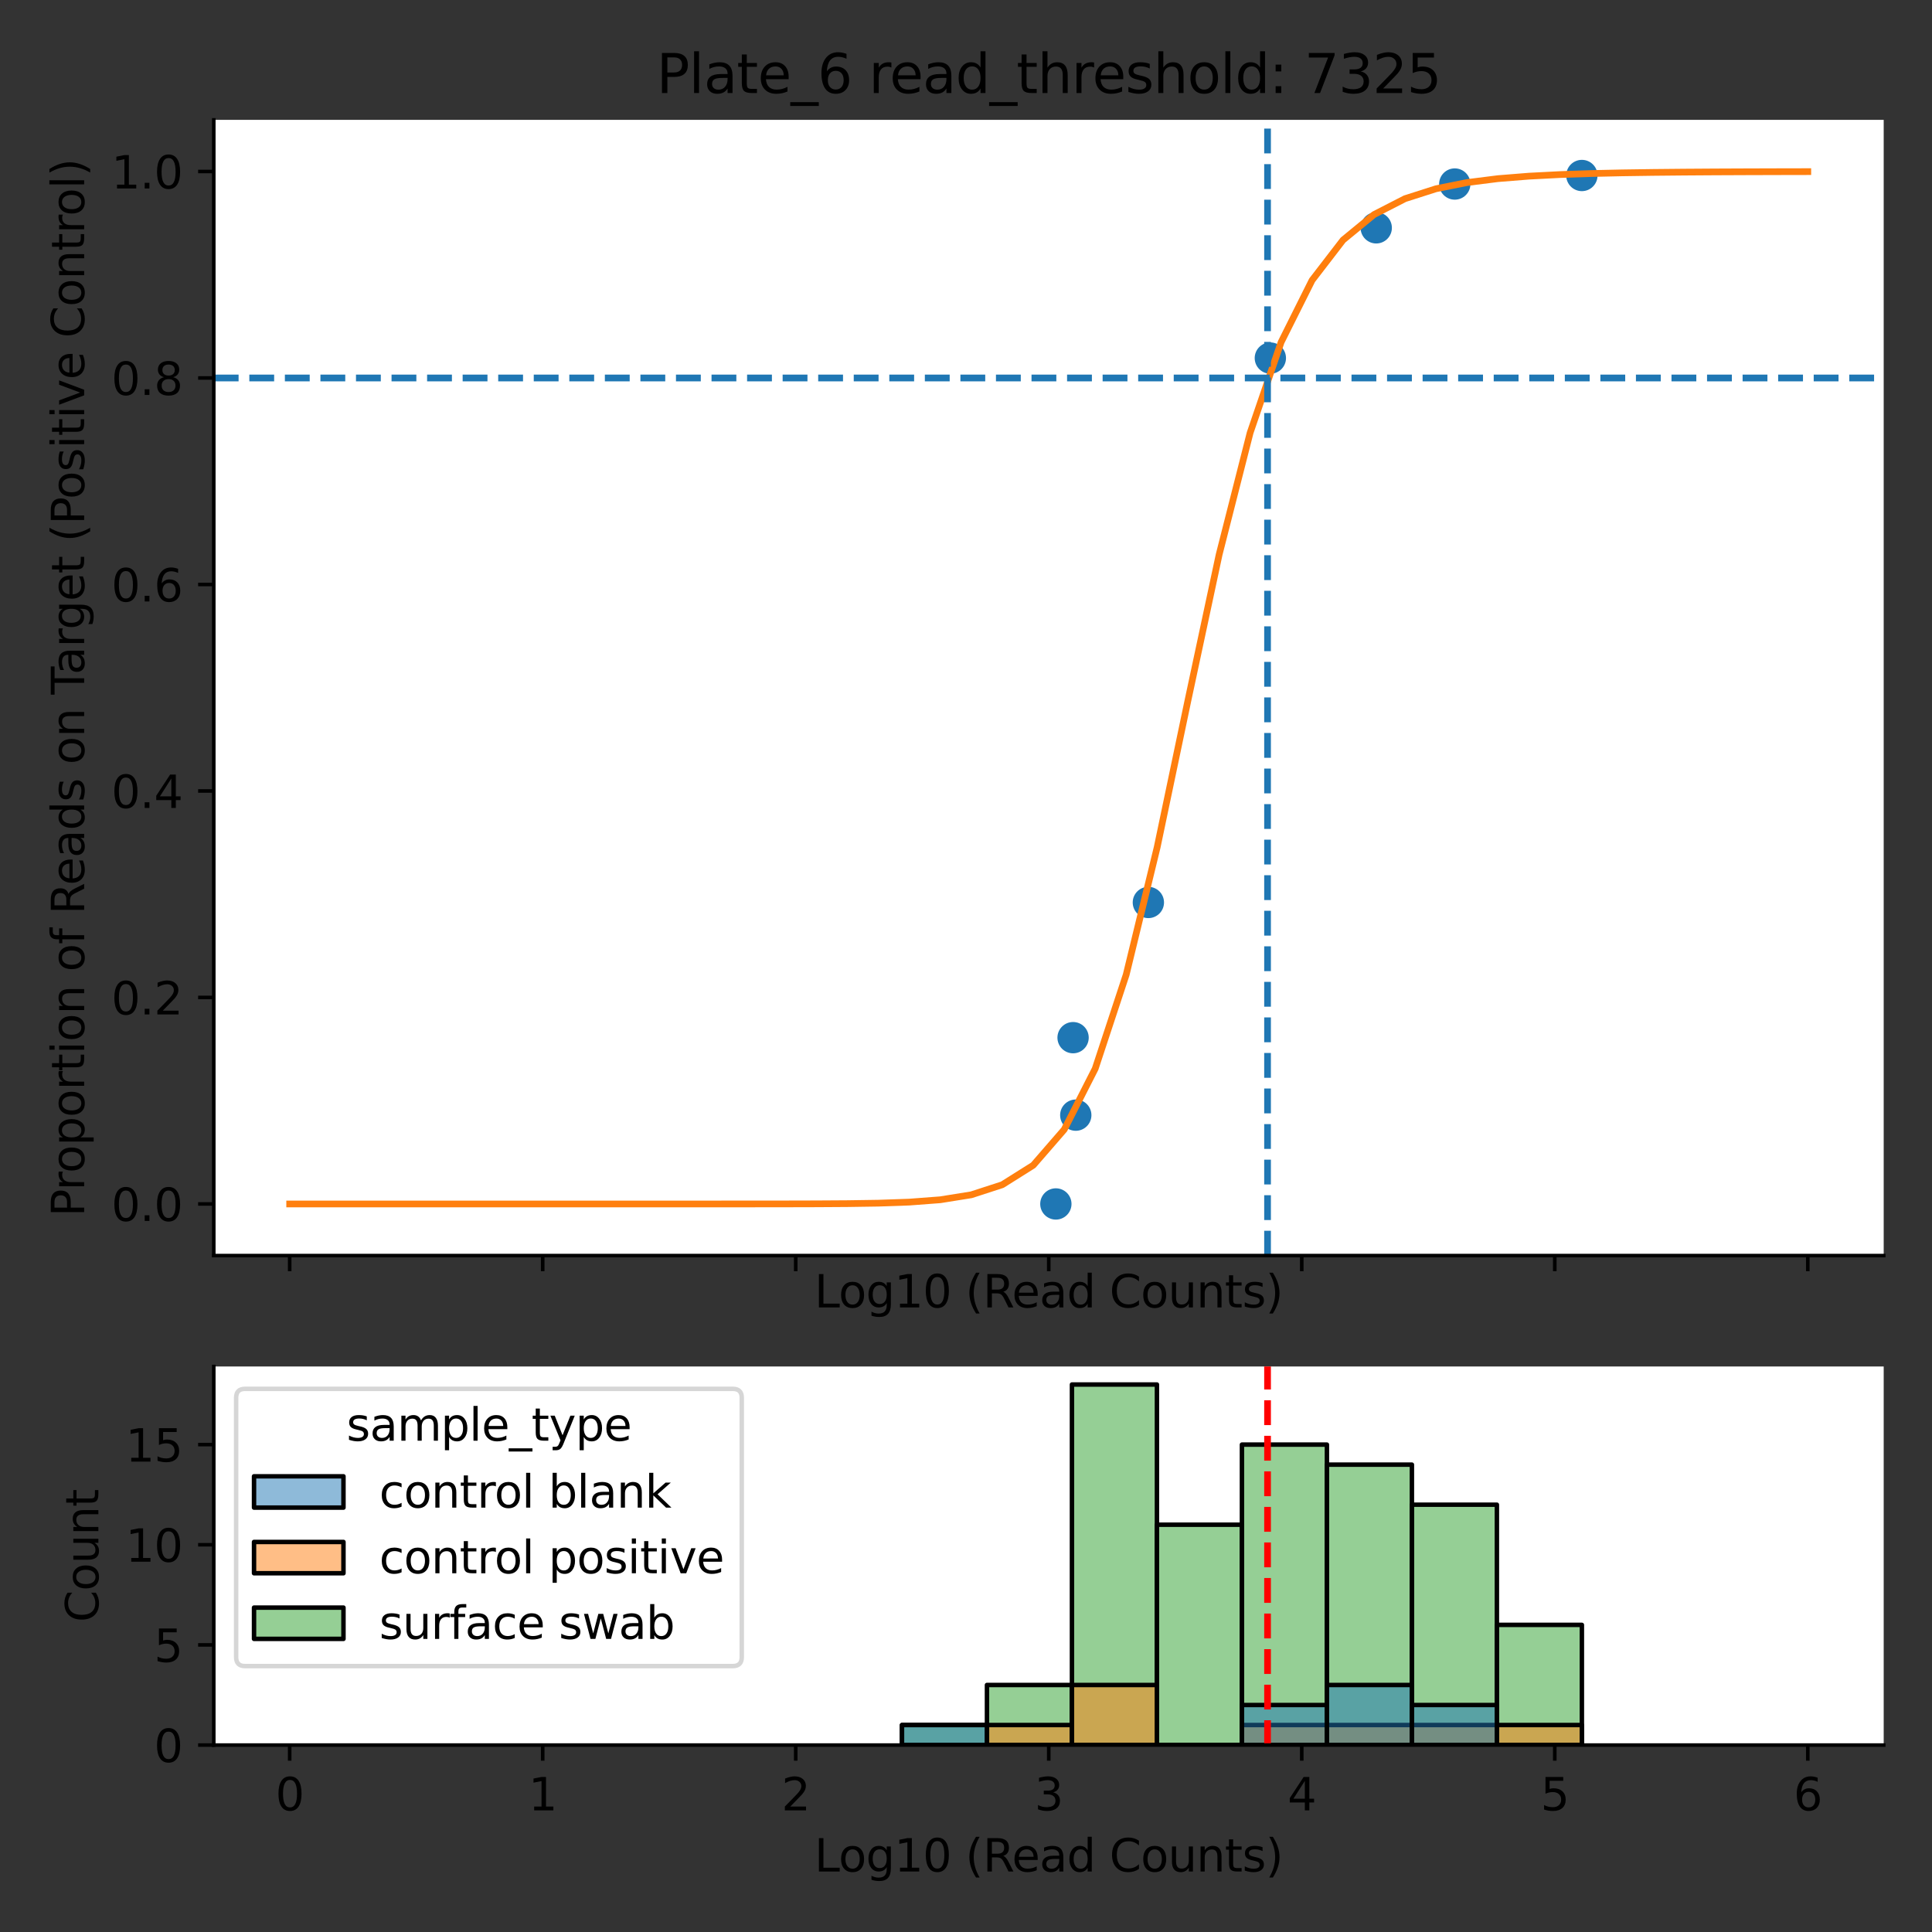 <?xml version="1.0" encoding="utf-8" standalone="no"?>
<!DOCTYPE svg PUBLIC "-//W3C//DTD SVG 1.1//EN"
  "http://www.w3.org/Graphics/SVG/1.1/DTD/svg11.dtd">
<svg height="432pt" version="1.1" viewBox="0 0 432 432" width="432pt" xmlns="http://www.w3.org/2000/svg" xmlns:xlink="http://www.w3.org/1999/xlink">
 <rect x="0" y="0" width="432" height="432" fill="#333333" stroke="none"/>
 <defs>
  <style type="text/css">*{stroke-linecap:butt;stroke-linejoin:round;}</style>
 </defs>
 <g id="figure_1">
  <g id="patch_1">
   <path d="M 0 432 
L 432 432 
L 432 0 
L 0 0 
z
" style="fill:none;"/>
  </g>
  <g id="axes_1">
   <g id="patch_2">
    <path d="M 47.8 280.75 
L 421.2 280.75 
L 421.2 26.8 
L 47.8 26.8 
z
" style="fill:#ffffff;"/>
   </g>
   <g id="matplotlib.axis_1">
    <g id="xtick_1">
     <g id="line2d_1">
      <defs>
       <path d="M 0 0 
L 0 3.5 
" id="m4ee0bb50ba" style="stroke:#000000;stroke-width:0.8;"/>
      </defs>
      <g>
       <use style="stroke:#000000;stroke-width:0.8;" x="64.773" xlink:href="#m4ee0bb50ba" y="280.75"/>
      </g>
     </g>
    </g>
    <g id="xtick_2">
     <g id="line2d_2">
      <g>
       <use style="stroke:#000000;stroke-width:0.8;" x="121.348" xlink:href="#m4ee0bb50ba" y="280.75"/>
      </g>
     </g>
    </g>
    <g id="xtick_3">
     <g id="line2d_3">
      <g>
       <use style="stroke:#000000;stroke-width:0.8;" x="177.924" xlink:href="#m4ee0bb50ba" y="280.75"/>
      </g>
     </g>
    </g>
    <g id="xtick_4">
     <g id="line2d_4">
      <g>
       <use style="stroke:#000000;stroke-width:0.8;" x="234.5" xlink:href="#m4ee0bb50ba" y="280.75"/>
      </g>
     </g>
    </g>
    <g id="xtick_5">
     <g id="line2d_5">
      <g>
       <use style="stroke:#000000;stroke-width:0.8;" x="291.076" xlink:href="#m4ee0bb50ba" y="280.75"/>
      </g>
     </g>
    </g>
    <g id="xtick_6">
     <g id="line2d_6">
      <g>
       <use style="stroke:#000000;stroke-width:0.8;" x="347.652" xlink:href="#m4ee0bb50ba" y="280.75"/>
      </g>
     </g>
    </g>
    <g id="xtick_7">
     <g id="line2d_7">
      <g>
       <use style="stroke:#000000;stroke-width:0.8;" x="404.227" xlink:href="#m4ee0bb50ba" y="280.75"/>
      </g>
     </g>
    </g>
    <g id="text_1">
     <!-- Log10 (Read Counts) -->
     <g transform="translate(182.109 292.348)scale(0.1 -0.1)">
      <defs>
       <path d="M 628 4666 
L 1259 4666 
L 1259 531 
L 3531 531 
L 3531 0 
L 628 0 
L 628 4666 
z
" id="DejaVuSans-4c" transform="scale(0.016)"/>
       <path d="M 1959 3097 
Q 1497 3097 1228 2736 
Q 959 2375 959 1747 
Q 959 1119 1226 758 
Q 1494 397 1959 397 
Q 2419 397 2687 759 
Q 2956 1122 2956 1747 
Q 2956 2369 2687 2733 
Q 2419 3097 1959 3097 
z
M 1959 3584 
Q 2709 3584 3137 3096 
Q 3566 2609 3566 1747 
Q 3566 888 3137 398 
Q 2709 -91 1959 -91 
Q 1206 -91 779 398 
Q 353 888 353 1747 
Q 353 2609 779 3096 
Q 1206 3584 1959 3584 
z
" id="DejaVuSans-6f" transform="scale(0.016)"/>
       <path d="M 2906 1791 
Q 2906 2416 2648 2759 
Q 2391 3103 1925 3103 
Q 1463 3103 1205 2759 
Q 947 2416 947 1791 
Q 947 1169 1205 825 
Q 1463 481 1925 481 
Q 2391 481 2648 825 
Q 2906 1169 2906 1791 
z
M 3481 434 
Q 3481 -459 3084 -895 
Q 2688 -1331 1869 -1331 
Q 1566 -1331 1297 -1286 
Q 1028 -1241 775 -1147 
L 775 -588 
Q 1028 -725 1275 -790 
Q 1522 -856 1778 -856 
Q 2344 -856 2625 -561 
Q 2906 -266 2906 331 
L 2906 616 
Q 2728 306 2450 153 
Q 2172 0 1784 0 
Q 1141 0 747 490 
Q 353 981 353 1791 
Q 353 2603 747 3093 
Q 1141 3584 1784 3584 
Q 2172 3584 2450 3431 
Q 2728 3278 2906 2969 
L 2906 3500 
L 3481 3500 
L 3481 434 
z
" id="DejaVuSans-67" transform="scale(0.016)"/>
       <path d="M 794 531 
L 1825 531 
L 1825 4091 
L 703 3866 
L 703 4441 
L 1819 4666 
L 2450 4666 
L 2450 531 
L 3481 531 
L 3481 0 
L 794 0 
L 794 531 
z
" id="DejaVuSans-31" transform="scale(0.016)"/>
       <path d="M 2034 4250 
Q 1547 4250 1301 3770 
Q 1056 3291 1056 2328 
Q 1056 1369 1301 889 
Q 1547 409 2034 409 
Q 2525 409 2770 889 
Q 3016 1369 3016 2328 
Q 3016 3291 2770 3770 
Q 2525 4250 2034 4250 
z
M 2034 4750 
Q 2819 4750 3233 4129 
Q 3647 3509 3647 2328 
Q 3647 1150 3233 529 
Q 2819 -91 2034 -91 
Q 1250 -91 836 529 
Q 422 1150 422 2328 
Q 422 3509 836 4129 
Q 1250 4750 2034 4750 
z
" id="DejaVuSans-30" transform="scale(0.016)"/>
       <path id="DejaVuSans-20" transform="scale(0.016)"/>
       <path d="M 1984 4856 
Q 1566 4138 1362 3434 
Q 1159 2731 1159 2009 
Q 1159 1288 1364 580 
Q 1569 -128 1984 -844 
L 1484 -844 
Q 1016 -109 783 600 
Q 550 1309 550 2009 
Q 550 2706 781 3412 
Q 1013 4119 1484 4856 
L 1984 4856 
z
" id="DejaVuSans-28" transform="scale(0.016)"/>
       <path d="M 2841 2188 
Q 3044 2119 3236 1894 
Q 3428 1669 3622 1275 
L 4263 0 
L 3584 0 
L 2988 1197 
Q 2756 1666 2539 1819 
Q 2322 1972 1947 1972 
L 1259 1972 
L 1259 0 
L 628 0 
L 628 4666 
L 2053 4666 
Q 2853 4666 3247 4331 
Q 3641 3997 3641 3322 
Q 3641 2881 3436 2590 
Q 3231 2300 2841 2188 
z
M 1259 4147 
L 1259 2491 
L 2053 2491 
Q 2509 2491 2742 2702 
Q 2975 2913 2975 3322 
Q 2975 3731 2742 3939 
Q 2509 4147 2053 4147 
L 1259 4147 
z
" id="DejaVuSans-52" transform="scale(0.016)"/>
       <path d="M 3597 1894 
L 3597 1613 
L 953 1613 
Q 991 1019 1311 708 
Q 1631 397 2203 397 
Q 2534 397 2845 478 
Q 3156 559 3463 722 
L 3463 178 
Q 3153 47 2828 -22 
Q 2503 -91 2169 -91 
Q 1331 -91 842 396 
Q 353 884 353 1716 
Q 353 2575 817 3079 
Q 1281 3584 2069 3584 
Q 2775 3584 3186 3129 
Q 3597 2675 3597 1894 
z
M 3022 2063 
Q 3016 2534 2758 2815 
Q 2500 3097 2075 3097 
Q 1594 3097 1305 2825 
Q 1016 2553 972 2059 
L 3022 2063 
z
" id="DejaVuSans-65" transform="scale(0.016)"/>
       <path d="M 2194 1759 
Q 1497 1759 1228 1600 
Q 959 1441 959 1056 
Q 959 750 1161 570 
Q 1363 391 1709 391 
Q 2188 391 2477 730 
Q 2766 1069 2766 1631 
L 2766 1759 
L 2194 1759 
z
M 3341 1997 
L 3341 0 
L 2766 0 
L 2766 531 
Q 2569 213 2275 61 
Q 1981 -91 1556 -91 
Q 1019 -91 701 211 
Q 384 513 384 1019 
Q 384 1609 779 1909 
Q 1175 2209 1959 2209 
L 2766 2209 
L 2766 2266 
Q 2766 2663 2505 2880 
Q 2244 3097 1772 3097 
Q 1472 3097 1187 3025 
Q 903 2953 641 2809 
L 641 3341 
Q 956 3463 1253 3523 
Q 1550 3584 1831 3584 
Q 2591 3584 2966 3190 
Q 3341 2797 3341 1997 
z
" id="DejaVuSans-61" transform="scale(0.016)"/>
       <path d="M 2906 2969 
L 2906 4863 
L 3481 4863 
L 3481 0 
L 2906 0 
L 2906 525 
Q 2725 213 2448 61 
Q 2172 -91 1784 -91 
Q 1150 -91 751 415 
Q 353 922 353 1747 
Q 353 2572 751 3078 
Q 1150 3584 1784 3584 
Q 2172 3584 2448 3432 
Q 2725 3281 2906 2969 
z
M 947 1747 
Q 947 1113 1208 752 
Q 1469 391 1925 391 
Q 2381 391 2643 752 
Q 2906 1113 2906 1747 
Q 2906 2381 2643 2742 
Q 2381 3103 1925 3103 
Q 1469 3103 1208 2742 
Q 947 2381 947 1747 
z
" id="DejaVuSans-64" transform="scale(0.016)"/>
       <path d="M 4122 4306 
L 4122 3641 
Q 3803 3938 3442 4084 
Q 3081 4231 2675 4231 
Q 1875 4231 1450 3742 
Q 1025 3253 1025 2328 
Q 1025 1406 1450 917 
Q 1875 428 2675 428 
Q 3081 428 3442 575 
Q 3803 722 4122 1019 
L 4122 359 
Q 3791 134 3420 21 
Q 3050 -91 2638 -91 
Q 1578 -91 968 557 
Q 359 1206 359 2328 
Q 359 3453 968 4101 
Q 1578 4750 2638 4750 
Q 3056 4750 3426 4639 
Q 3797 4528 4122 4306 
z
" id="DejaVuSans-43" transform="scale(0.016)"/>
       <path d="M 544 1381 
L 544 3500 
L 1119 3500 
L 1119 1403 
Q 1119 906 1312 657 
Q 1506 409 1894 409 
Q 2359 409 2629 706 
Q 2900 1003 2900 1516 
L 2900 3500 
L 3475 3500 
L 3475 0 
L 2900 0 
L 2900 538 
Q 2691 219 2414 64 
Q 2138 -91 1772 -91 
Q 1169 -91 856 284 
Q 544 659 544 1381 
z
M 1991 3584 
L 1991 3584 
z
" id="DejaVuSans-75" transform="scale(0.016)"/>
       <path d="M 3513 2113 
L 3513 0 
L 2938 0 
L 2938 2094 
Q 2938 2591 2744 2837 
Q 2550 3084 2163 3084 
Q 1697 3084 1428 2787 
Q 1159 2491 1159 1978 
L 1159 0 
L 581 0 
L 581 3500 
L 1159 3500 
L 1159 2956 
Q 1366 3272 1645 3428 
Q 1925 3584 2291 3584 
Q 2894 3584 3203 3211 
Q 3513 2838 3513 2113 
z
" id="DejaVuSans-6e" transform="scale(0.016)"/>
       <path d="M 1172 4494 
L 1172 3500 
L 2356 3500 
L 2356 3053 
L 1172 3053 
L 1172 1153 
Q 1172 725 1289 603 
Q 1406 481 1766 481 
L 2356 481 
L 2356 0 
L 1766 0 
Q 1100 0 847 248 
Q 594 497 594 1153 
L 594 3053 
L 172 3053 
L 172 3500 
L 594 3500 
L 594 4494 
L 1172 4494 
z
" id="DejaVuSans-74" transform="scale(0.016)"/>
       <path d="M 2834 3397 
L 2834 2853 
Q 2591 2978 2328 3040 
Q 2066 3103 1784 3103 
Q 1356 3103 1142 2972 
Q 928 2841 928 2578 
Q 928 2378 1081 2264 
Q 1234 2150 1697 2047 
L 1894 2003 
Q 2506 1872 2764 1633 
Q 3022 1394 3022 966 
Q 3022 478 2636 193 
Q 2250 -91 1575 -91 
Q 1294 -91 989 -36 
Q 684 19 347 128 
L 347 722 
Q 666 556 975 473 
Q 1284 391 1588 391 
Q 1994 391 2212 530 
Q 2431 669 2431 922 
Q 2431 1156 2273 1281 
Q 2116 1406 1581 1522 
L 1381 1569 
Q 847 1681 609 1914 
Q 372 2147 372 2553 
Q 372 3047 722 3315 
Q 1072 3584 1716 3584 
Q 2034 3584 2315 3537 
Q 2597 3491 2834 3397 
z
" id="DejaVuSans-73" transform="scale(0.016)"/>
       <path d="M 513 4856 
L 1013 4856 
Q 1481 4119 1714 3412 
Q 1947 2706 1947 2009 
Q 1947 1309 1714 600 
Q 1481 -109 1013 -844 
L 513 -844 
Q 928 -128 1133 580 
Q 1338 1288 1338 2009 
Q 1338 2731 1133 3434 
Q 928 4138 513 4856 
z
" id="DejaVuSans-29" transform="scale(0.016)"/>
      </defs>
      <use xlink:href="#DejaVuSans-4c"/>
      <use x="53.963" xlink:href="#DejaVuSans-6f"/>
      <use x="115.145" xlink:href="#DejaVuSans-67"/>
      <use x="178.621" xlink:href="#DejaVuSans-31"/>
      <use x="242.244" xlink:href="#DejaVuSans-30"/>
      <use x="305.867" xlink:href="#DejaVuSans-20"/>
      <use x="337.654" xlink:href="#DejaVuSans-28"/>
      <use x="376.668" xlink:href="#DejaVuSans-52"/>
      <use x="441.65" xlink:href="#DejaVuSans-65"/>
      <use x="503.174" xlink:href="#DejaVuSans-61"/>
      <use x="564.453" xlink:href="#DejaVuSans-64"/>
      <use x="627.93" xlink:href="#DejaVuSans-20"/>
      <use x="659.717" xlink:href="#DejaVuSans-43"/>
      <use x="729.541" xlink:href="#DejaVuSans-6f"/>
      <use x="790.723" xlink:href="#DejaVuSans-75"/>
      <use x="854.102" xlink:href="#DejaVuSans-6e"/>
      <use x="917.48" xlink:href="#DejaVuSans-74"/>
      <use x="956.689" xlink:href="#DejaVuSans-73"/>
      <use x="1008.789" xlink:href="#DejaVuSans-29"/>
     </g>
    </g>
   </g>
   <g id="matplotlib.axis_2">
    <g id="ytick_1">
     <g id="line2d_8">
      <defs>
       <path d="M 0 0 
L -3.5 0 
" id="m32e9ad42f2" style="stroke:#000000;stroke-width:0.8;"/>
      </defs>
      <g>
       <use style="stroke:#000000;stroke-width:0.8;" x="47.8" xlink:href="#m32e9ad42f2" y="269.207"/>
      </g>
     </g>
     <g id="text_2">
      <!-- 0.0 -->
      <g transform="translate(24.897 273.006)scale(0.1 -0.1)">
       <defs>
        <path d="M 684 794 
L 1344 794 
L 1344 0 
L 684 0 
L 684 794 
z
" id="DejaVuSans-2e" transform="scale(0.016)"/>
       </defs>
       <use xlink:href="#DejaVuSans-30"/>
       <use x="63.623" xlink:href="#DejaVuSans-2e"/>
       <use x="95.41" xlink:href="#DejaVuSans-30"/>
      </g>
     </g>
    </g>
    <g id="ytick_2">
     <g id="line2d_9">
      <g>
       <use style="stroke:#000000;stroke-width:0.8;" x="47.8" xlink:href="#m32e9ad42f2" y="223.034"/>
      </g>
     </g>
     <g id="text_3">
      <!-- 0.2 -->
      <g transform="translate(24.897 226.833)scale(0.1 -0.1)">
       <defs>
        <path d="M 1228 531 
L 3431 531 
L 3431 0 
L 469 0 
L 469 531 
Q 828 903 1448 1529 
Q 2069 2156 2228 2338 
Q 2531 2678 2651 2914 
Q 2772 3150 2772 3378 
Q 2772 3750 2511 3984 
Q 2250 4219 1831 4219 
Q 1534 4219 1204 4116 
Q 875 4013 500 3803 
L 500 4441 
Q 881 4594 1212 4672 
Q 1544 4750 1819 4750 
Q 2544 4750 2975 4387 
Q 3406 4025 3406 3419 
Q 3406 3131 3298 2873 
Q 3191 2616 2906 2266 
Q 2828 2175 2409 1742 
Q 1991 1309 1228 531 
z
" id="DejaVuSans-32" transform="scale(0.016)"/>
       </defs>
       <use xlink:href="#DejaVuSans-30"/>
       <use x="63.623" xlink:href="#DejaVuSans-2e"/>
       <use x="95.41" xlink:href="#DejaVuSans-32"/>
      </g>
     </g>
    </g>
    <g id="ytick_3">
     <g id="line2d_10">
      <g>
       <use style="stroke:#000000;stroke-width:0.8;" x="47.8" xlink:href="#m32e9ad42f2" y="176.861"/>
      </g>
     </g>
     <g id="text_4">
      <!-- 0.4 -->
      <g transform="translate(24.897 180.661)scale(0.1 -0.1)">
       <defs>
        <path d="M 2419 4116 
L 825 1625 
L 2419 1625 
L 2419 4116 
z
M 2253 4666 
L 3047 4666 
L 3047 1625 
L 3713 1625 
L 3713 1100 
L 3047 1100 
L 3047 0 
L 2419 0 
L 2419 1100 
L 313 1100 
L 313 1709 
L 2253 4666 
z
" id="DejaVuSans-34" transform="scale(0.016)"/>
       </defs>
       <use xlink:href="#DejaVuSans-30"/>
       <use x="63.623" xlink:href="#DejaVuSans-2e"/>
       <use x="95.41" xlink:href="#DejaVuSans-34"/>
      </g>
     </g>
    </g>
    <g id="ytick_4">
     <g id="line2d_11">
      <g>
       <use style="stroke:#000000;stroke-width:0.8;" x="47.8" xlink:href="#m32e9ad42f2" y="130.689"/>
      </g>
     </g>
     <g id="text_5">
      <!-- 0.6 -->
      <g transform="translate(24.897 134.488)scale(0.1 -0.1)">
       <defs>
        <path d="M 2113 2584 
Q 1688 2584 1439 2293 
Q 1191 2003 1191 1497 
Q 1191 994 1439 701 
Q 1688 409 2113 409 
Q 2538 409 2786 701 
Q 3034 994 3034 1497 
Q 3034 2003 2786 2293 
Q 2538 2584 2113 2584 
z
M 3366 4563 
L 3366 3988 
Q 3128 4100 2886 4159 
Q 2644 4219 2406 4219 
Q 1781 4219 1451 3797 
Q 1122 3375 1075 2522 
Q 1259 2794 1537 2939 
Q 1816 3084 2150 3084 
Q 2853 3084 3261 2657 
Q 3669 2231 3669 1497 
Q 3669 778 3244 343 
Q 2819 -91 2113 -91 
Q 1303 -91 875 529 
Q 447 1150 447 2328 
Q 447 3434 972 4092 
Q 1497 4750 2381 4750 
Q 2619 4750 2861 4703 
Q 3103 4656 3366 4563 
z
" id="DejaVuSans-36" transform="scale(0.016)"/>
       </defs>
       <use xlink:href="#DejaVuSans-30"/>
       <use x="63.623" xlink:href="#DejaVuSans-2e"/>
       <use x="95.41" xlink:href="#DejaVuSans-36"/>
      </g>
     </g>
    </g>
    <g id="ytick_5">
     <g id="line2d_12">
      <g>
       <use style="stroke:#000000;stroke-width:0.8;" x="47.8" xlink:href="#m32e9ad42f2" y="84.516"/>
      </g>
     </g>
     <g id="text_6">
      <!-- 0.8 -->
      <g transform="translate(24.897 88.315)scale(0.1 -0.1)">
       <defs>
        <path d="M 2034 2216 
Q 1584 2216 1326 1975 
Q 1069 1734 1069 1313 
Q 1069 891 1326 650 
Q 1584 409 2034 409 
Q 2484 409 2743 651 
Q 3003 894 3003 1313 
Q 3003 1734 2745 1975 
Q 2488 2216 2034 2216 
z
M 1403 2484 
Q 997 2584 770 2862 
Q 544 3141 544 3541 
Q 544 4100 942 4425 
Q 1341 4750 2034 4750 
Q 2731 4750 3128 4425 
Q 3525 4100 3525 3541 
Q 3525 3141 3298 2862 
Q 3072 2584 2669 2484 
Q 3125 2378 3379 2068 
Q 3634 1759 3634 1313 
Q 3634 634 3220 271 
Q 2806 -91 2034 -91 
Q 1263 -91 848 271 
Q 434 634 434 1313 
Q 434 1759 690 2068 
Q 947 2378 1403 2484 
z
M 1172 3481 
Q 1172 3119 1398 2916 
Q 1625 2713 2034 2713 
Q 2441 2713 2670 2916 
Q 2900 3119 2900 3481 
Q 2900 3844 2670 4047 
Q 2441 4250 2034 4250 
Q 1625 4250 1398 4047 
Q 1172 3844 1172 3481 
z
" id="DejaVuSans-38" transform="scale(0.016)"/>
       </defs>
       <use xlink:href="#DejaVuSans-30"/>
       <use x="63.623" xlink:href="#DejaVuSans-2e"/>
       <use x="95.41" xlink:href="#DejaVuSans-38"/>
      </g>
     </g>
    </g>
    <g id="ytick_6">
     <g id="line2d_13">
      <g>
       <use style="stroke:#000000;stroke-width:0.8;" x="47.8" xlink:href="#m32e9ad42f2" y="38.343"/>
      </g>
     </g>
     <g id="text_7">
      <!-- 1.0 -->
      <g transform="translate(24.897 42.142)scale(0.1 -0.1)">
       <use xlink:href="#DejaVuSans-31"/>
       <use x="63.623" xlink:href="#DejaVuSans-2e"/>
       <use x="95.41" xlink:href="#DejaVuSans-30"/>
      </g>
     </g>
    </g>
    <g id="text_8">
     <!-- Proportion of Reads on Target (Positive Control) -->
     <g transform="translate(18.817 272.038)rotate(-90)scale(0.1 -0.1)">
      <defs>
       <path d="M 1259 4147 
L 1259 2394 
L 2053 2394 
Q 2494 2394 2734 2622 
Q 2975 2850 2975 3272 
Q 2975 3691 2734 3919 
Q 2494 4147 2053 4147 
L 1259 4147 
z
M 628 4666 
L 2053 4666 
Q 2838 4666 3239 4311 
Q 3641 3956 3641 3272 
Q 3641 2581 3239 2228 
Q 2838 1875 2053 1875 
L 1259 1875 
L 1259 0 
L 628 0 
L 628 4666 
z
" id="DejaVuSans-50" transform="scale(0.016)"/>
       <path d="M 2631 2963 
Q 2534 3019 2420 3045 
Q 2306 3072 2169 3072 
Q 1681 3072 1420 2755 
Q 1159 2438 1159 1844 
L 1159 0 
L 581 0 
L 581 3500 
L 1159 3500 
L 1159 2956 
Q 1341 3275 1631 3429 
Q 1922 3584 2338 3584 
Q 2397 3584 2469 3576 
Q 2541 3569 2628 3553 
L 2631 2963 
z
" id="DejaVuSans-72" transform="scale(0.016)"/>
       <path d="M 1159 525 
L 1159 -1331 
L 581 -1331 
L 581 3500 
L 1159 3500 
L 1159 2969 
Q 1341 3281 1617 3432 
Q 1894 3584 2278 3584 
Q 2916 3584 3314 3078 
Q 3713 2572 3713 1747 
Q 3713 922 3314 415 
Q 2916 -91 2278 -91 
Q 1894 -91 1617 61 
Q 1341 213 1159 525 
z
M 3116 1747 
Q 3116 2381 2855 2742 
Q 2594 3103 2138 3103 
Q 1681 3103 1420 2742 
Q 1159 2381 1159 1747 
Q 1159 1113 1420 752 
Q 1681 391 2138 391 
Q 2594 391 2855 752 
Q 3116 1113 3116 1747 
z
" id="DejaVuSans-70" transform="scale(0.016)"/>
       <path d="M 603 3500 
L 1178 3500 
L 1178 0 
L 603 0 
L 603 3500 
z
M 603 4863 
L 1178 4863 
L 1178 4134 
L 603 4134 
L 603 4863 
z
" id="DejaVuSans-69" transform="scale(0.016)"/>
       <path d="M 2375 4863 
L 2375 4384 
L 1825 4384 
Q 1516 4384 1395 4259 
Q 1275 4134 1275 3809 
L 1275 3500 
L 2222 3500 
L 2222 3053 
L 1275 3053 
L 1275 0 
L 697 0 
L 697 3053 
L 147 3053 
L 147 3500 
L 697 3500 
L 697 3744 
Q 697 4328 969 4595 
Q 1241 4863 1831 4863 
L 2375 4863 
z
" id="DejaVuSans-66" transform="scale(0.016)"/>
       <path d="M -19 4666 
L 3928 4666 
L 3928 4134 
L 2272 4134 
L 2272 0 
L 1638 0 
L 1638 4134 
L -19 4134 
L -19 4666 
z
" id="DejaVuSans-54" transform="scale(0.016)"/>
       <path d="M 191 3500 
L 800 3500 
L 1894 563 
L 2988 3500 
L 3597 3500 
L 2284 0 
L 1503 0 
L 191 3500 
z
" id="DejaVuSans-76" transform="scale(0.016)"/>
       <path d="M 603 4863 
L 1178 4863 
L 1178 0 
L 603 0 
L 603 4863 
z
" id="DejaVuSans-6c" transform="scale(0.016)"/>
      </defs>
      <use xlink:href="#DejaVuSans-50"/>
      <use x="58.553" xlink:href="#DejaVuSans-72"/>
      <use x="97.416" xlink:href="#DejaVuSans-6f"/>
      <use x="158.598" xlink:href="#DejaVuSans-70"/>
      <use x="222.074" xlink:href="#DejaVuSans-6f"/>
      <use x="283.256" xlink:href="#DejaVuSans-72"/>
      <use x="324.369" xlink:href="#DejaVuSans-74"/>
      <use x="363.578" xlink:href="#DejaVuSans-69"/>
      <use x="391.361" xlink:href="#DejaVuSans-6f"/>
      <use x="452.543" xlink:href="#DejaVuSans-6e"/>
      <use x="515.922" xlink:href="#DejaVuSans-20"/>
      <use x="547.709" xlink:href="#DejaVuSans-6f"/>
      <use x="608.891" xlink:href="#DejaVuSans-66"/>
      <use x="644.096" xlink:href="#DejaVuSans-20"/>
      <use x="675.883" xlink:href="#DejaVuSans-52"/>
      <use x="740.865" xlink:href="#DejaVuSans-65"/>
      <use x="802.389" xlink:href="#DejaVuSans-61"/>
      <use x="863.668" xlink:href="#DejaVuSans-64"/>
      <use x="927.145" xlink:href="#DejaVuSans-73"/>
      <use x="979.244" xlink:href="#DejaVuSans-20"/>
      <use x="1011.031" xlink:href="#DejaVuSans-6f"/>
      <use x="1072.213" xlink:href="#DejaVuSans-6e"/>
      <use x="1135.592" xlink:href="#DejaVuSans-20"/>
      <use x="1167.379" xlink:href="#DejaVuSans-54"/>
      <use x="1211.963" xlink:href="#DejaVuSans-61"/>
      <use x="1273.242" xlink:href="#DejaVuSans-72"/>
      <use x="1312.605" xlink:href="#DejaVuSans-67"/>
      <use x="1376.082" xlink:href="#DejaVuSans-65"/>
      <use x="1437.605" xlink:href="#DejaVuSans-74"/>
      <use x="1476.814" xlink:href="#DejaVuSans-20"/>
      <use x="1508.602" xlink:href="#DejaVuSans-28"/>
      <use x="1547.615" xlink:href="#DejaVuSans-50"/>
      <use x="1604.293" xlink:href="#DejaVuSans-6f"/>
      <use x="1665.475" xlink:href="#DejaVuSans-73"/>
      <use x="1717.574" xlink:href="#DejaVuSans-69"/>
      <use x="1745.357" xlink:href="#DejaVuSans-74"/>
      <use x="1784.566" xlink:href="#DejaVuSans-69"/>
      <use x="1812.35" xlink:href="#DejaVuSans-76"/>
      <use x="1871.529" xlink:href="#DejaVuSans-65"/>
      <use x="1933.053" xlink:href="#DejaVuSans-20"/>
      <use x="1964.84" xlink:href="#DejaVuSans-43"/>
      <use x="2034.664" xlink:href="#DejaVuSans-6f"/>
      <use x="2095.846" xlink:href="#DejaVuSans-6e"/>
      <use x="2159.225" xlink:href="#DejaVuSans-74"/>
      <use x="2198.434" xlink:href="#DejaVuSans-72"/>
      <use x="2237.297" xlink:href="#DejaVuSans-6f"/>
      <use x="2298.479" xlink:href="#DejaVuSans-6c"/>
      <use x="2326.262" xlink:href="#DejaVuSans-29"/>
     </g>
    </g>
   </g>
   <g id="line2d_14">
    <defs>
     <path d="M 0 3 
C 0.796 3 1.559 2.684 2.121 2.121 
C 2.684 1.559 3 0.796 3 0 
C 3 -0.796 2.684 -1.559 2.121 -2.121 
C 1.559 -2.684 0.796 -3 0 -3 
C -0.796 -3 -1.559 -2.684 -2.121 -2.121 
C -2.684 -1.559 -3 -0.796 -3 0 
C -3 0.796 -2.684 1.559 -2.121 2.121 
C -1.559 2.684 -0.796 3 0 3 
z
" id="m2dc16af4be" style="stroke:#1f77b4;"/>
    </defs>
    <g clip-path="url(#p4f6bf6a0ab)">
     <use style="fill:#1f77b4;stroke:#1f77b4;" x="353.713" xlink:href="#m2dc16af4be" y="39.242"/>
     <use style="fill:#1f77b4;stroke:#1f77b4;" x="325.29" xlink:href="#m2dc16af4be" y="41.148"/>
     <use style="fill:#1f77b4;stroke:#1f77b4;" x="307.73" xlink:href="#m2dc16af4be" y="50.944"/>
     <use style="fill:#1f77b4;stroke:#1f77b4;" x="284.053" xlink:href="#m2dc16af4be" y="80.067"/>
     <use style="fill:#1f77b4;stroke:#1f77b4;" x="256.777" xlink:href="#m2dc16af4be" y="201.794"/>
     <use style="fill:#1f77b4;stroke:#1f77b4;" x="239.943" xlink:href="#m2dc16af4be" y="232.024"/>
     <use style="fill:#1f77b4;stroke:#1f77b4;" x="240.546" xlink:href="#m2dc16af4be" y="249.351"/>
     <use style="fill:#1f77b4;stroke:#1f77b4;" x="236.093" xlink:href="#m2dc16af4be" y="269.207"/>
    </g>
   </g>
   <g id="line2d_15">
    <path clip-path="url(#p4f6bf6a0ab)" d="M 64.773 269.207 
L 71.7 269.207 
L 78.628 269.207 
L 85.556 269.207 
L 92.483 269.207 
L 99.411 269.207 
L 106.339 269.207 
L 113.266 269.207 
L 120.194 269.207 
L 127.122 269.207 
L 134.049 269.207 
L 140.977 269.207 
L 147.904 269.207 
L 154.832 269.207 
L 161.76 269.206 
L 168.687 269.204 
L 175.615 269.197 
L 182.543 269.18 
L 189.47 269.137 
L 196.398 269.034 
L 203.326 268.795 
L 210.253 268.27 
L 217.181 267.16 
L 224.109 264.909 
L 231.036 260.551 
L 237.964 252.566 
L 244.891 238.96 
L 251.819 217.948 
L 258.747 189.446 
L 265.674 156.406 
L 272.602 124.009 
L 279.53 96.778 
L 286.457 76.518 
L 293.385 62.664 
L 300.313 53.664 
L 307.24 47.975 
L 314.168 44.421 
L 321.096 42.205 
L 328.023 40.819 
L 334.951 39.945 
L 341.878 39.39 
L 348.806 39.033 
L 355.734 38.803 
L 362.661 38.652 
L 369.589 38.553 
L 376.517 38.487 
L 383.444 38.442 
L 390.372 38.412 
L 397.3 38.391 
L 404.227 38.377 
" style="fill:none;stroke:#ff7f0e;stroke-linecap:square;stroke-width:1.5;"/>
   </g>
   <g id="line2d_16">
    <path clip-path="url(#p4f6bf6a0ab)" d="M 283.427 280.75 
L 283.427 26.8 
" style="fill:none;stroke:#1f77b4;stroke-dasharray:5.55,2.4;stroke-dashoffset:0;stroke-width:1.5;"/>
   </g>
   <g id="line2d_17">
    <path clip-path="url(#p4f6bf6a0ab)" d="M 47.8 84.516 
L 421.2 84.516 
" style="fill:none;stroke:#1f77b4;stroke-dasharray:5.55,2.4;stroke-dashoffset:0;stroke-width:1.5;"/>
   </g>
   <g id="patch_3">
    <path d="M 47.8 280.75 
L 47.8 26.8 
" style="fill:none;stroke:#000000;stroke-linecap:square;stroke-linejoin:miter;stroke-width:0.8;"/>
   </g>
   <g id="patch_4">
    <path d="M 47.8 280.75 
L 421.2 280.75 
" style="fill:none;stroke:#000000;stroke-linecap:square;stroke-linejoin:miter;stroke-width:0.8;"/>
   </g>
   <g id="text_9">
    <!-- Plate_6 read_threshold: 7325 -->
    <g transform="translate(146.809 20.8)scale(0.12 -0.12)">
     <defs>
      <path d="M 3263 -1063 
L 3263 -1509 
L -63 -1509 
L -63 -1063 
L 3263 -1063 
z
" id="DejaVuSans-5f" transform="scale(0.016)"/>
      <path d="M 3513 2113 
L 3513 0 
L 2938 0 
L 2938 2094 
Q 2938 2591 2744 2837 
Q 2550 3084 2163 3084 
Q 1697 3084 1428 2787 
Q 1159 2491 1159 1978 
L 1159 0 
L 581 0 
L 581 4863 
L 1159 4863 
L 1159 2956 
Q 1366 3272 1645 3428 
Q 1925 3584 2291 3584 
Q 2894 3584 3203 3211 
Q 3513 2838 3513 2113 
z
" id="DejaVuSans-68" transform="scale(0.016)"/>
      <path d="M 750 794 
L 1409 794 
L 1409 0 
L 750 0 
L 750 794 
z
M 750 3309 
L 1409 3309 
L 1409 2516 
L 750 2516 
L 750 3309 
z
" id="DejaVuSans-3a" transform="scale(0.016)"/>
      <path d="M 525 4666 
L 3525 4666 
L 3525 4397 
L 1831 0 
L 1172 0 
L 2766 4134 
L 525 4134 
L 525 4666 
z
" id="DejaVuSans-37" transform="scale(0.016)"/>
      <path d="M 2597 2516 
Q 3050 2419 3304 2112 
Q 3559 1806 3559 1356 
Q 3559 666 3084 287 
Q 2609 -91 1734 -91 
Q 1441 -91 1130 -33 
Q 819 25 488 141 
L 488 750 
Q 750 597 1062 519 
Q 1375 441 1716 441 
Q 2309 441 2620 675 
Q 2931 909 2931 1356 
Q 2931 1769 2642 2001 
Q 2353 2234 1838 2234 
L 1294 2234 
L 1294 2753 
L 1863 2753 
Q 2328 2753 2575 2939 
Q 2822 3125 2822 3475 
Q 2822 3834 2567 4026 
Q 2313 4219 1838 4219 
Q 1578 4219 1281 4162 
Q 984 4106 628 3988 
L 628 4550 
Q 988 4650 1302 4700 
Q 1616 4750 1894 4750 
Q 2613 4750 3031 4423 
Q 3450 4097 3450 3541 
Q 3450 3153 3228 2886 
Q 3006 2619 2597 2516 
z
" id="DejaVuSans-33" transform="scale(0.016)"/>
      <path d="M 691 4666 
L 3169 4666 
L 3169 4134 
L 1269 4134 
L 1269 2991 
Q 1406 3038 1543 3061 
Q 1681 3084 1819 3084 
Q 2600 3084 3056 2656 
Q 3513 2228 3513 1497 
Q 3513 744 3044 326 
Q 2575 -91 1722 -91 
Q 1428 -91 1123 -41 
Q 819 9 494 109 
L 494 744 
Q 775 591 1075 516 
Q 1375 441 1709 441 
Q 2250 441 2565 725 
Q 2881 1009 2881 1497 
Q 2881 1984 2565 2268 
Q 2250 2553 1709 2553 
Q 1456 2553 1204 2497 
Q 953 2441 691 2322 
L 691 4666 
z
" id="DejaVuSans-35" transform="scale(0.016)"/>
     </defs>
     <use xlink:href="#DejaVuSans-50"/>
     <use x="60.303" xlink:href="#DejaVuSans-6c"/>
     <use x="88.086" xlink:href="#DejaVuSans-61"/>
     <use x="149.365" xlink:href="#DejaVuSans-74"/>
     <use x="188.574" xlink:href="#DejaVuSans-65"/>
     <use x="250.098" xlink:href="#DejaVuSans-5f"/>
     <use x="300.098" xlink:href="#DejaVuSans-36"/>
     <use x="363.721" xlink:href="#DejaVuSans-20"/>
     <use x="395.508" xlink:href="#DejaVuSans-72"/>
     <use x="434.371" xlink:href="#DejaVuSans-65"/>
     <use x="495.895" xlink:href="#DejaVuSans-61"/>
     <use x="557.174" xlink:href="#DejaVuSans-64"/>
     <use x="620.65" xlink:href="#DejaVuSans-5f"/>
     <use x="670.65" xlink:href="#DejaVuSans-74"/>
     <use x="709.859" xlink:href="#DejaVuSans-68"/>
     <use x="773.238" xlink:href="#DejaVuSans-72"/>
     <use x="812.102" xlink:href="#DejaVuSans-65"/>
     <use x="873.625" xlink:href="#DejaVuSans-73"/>
     <use x="925.725" xlink:href="#DejaVuSans-68"/>
     <use x="989.104" xlink:href="#DejaVuSans-6f"/>
     <use x="1050.285" xlink:href="#DejaVuSans-6c"/>
     <use x="1078.068" xlink:href="#DejaVuSans-64"/>
     <use x="1141.545" xlink:href="#DejaVuSans-3a"/>
     <use x="1175.236" xlink:href="#DejaVuSans-20"/>
     <use x="1207.023" xlink:href="#DejaVuSans-37"/>
     <use x="1270.646" xlink:href="#DejaVuSans-33"/>
     <use x="1334.27" xlink:href="#DejaVuSans-32"/>
     <use x="1397.893" xlink:href="#DejaVuSans-35"/>
    </g>
   </g>
  </g>
  <g id="axes_2">
   <g id="patch_5">
    <path d="M 47.8 390.2 
L 421.2 390.2 
L 421.2 305.55 
L 47.8 305.55 
z
" style="fill:#ffffff;"/>
   </g>
   <g id="patch_6">
    <path clip-path="url(#pad84e4f49c)" d="M 201.684 390.2 
L 220.687 390.2 
L 220.687 385.721 
L 201.684 385.721 
z
" style="fill:#2ca02c;fill-opacity:0.5;stroke:#000000;stroke-linejoin:miter;"/>
   </g>
   <g id="patch_7">
    <path clip-path="url(#pad84e4f49c)" d="M 220.687 390.2 
L 239.691 390.2 
L 239.691 376.763 
L 220.687 376.763 
z
" style="fill:#2ca02c;fill-opacity:0.5;stroke:#000000;stroke-linejoin:miter;"/>
   </g>
   <g id="patch_8">
    <path clip-path="url(#pad84e4f49c)" d="M 239.691 390.2 
L 258.694 390.2 
L 258.694 309.581 
L 239.691 309.581 
z
" style="fill:#2ca02c;fill-opacity:0.5;stroke:#000000;stroke-linejoin:miter;"/>
   </g>
   <g id="patch_9">
    <path clip-path="url(#pad84e4f49c)" d="M 258.694 390.2 
L 277.698 390.2 
L 277.698 340.933 
L 258.694 340.933 
z
" style="fill:#2ca02c;fill-opacity:0.5;stroke:#000000;stroke-linejoin:miter;"/>
   </g>
   <g id="patch_10">
    <path clip-path="url(#pad84e4f49c)" d="M 277.698 390.2 
L 296.702 390.2 
L 296.702 323.017 
L 277.698 323.017 
z
" style="fill:#2ca02c;fill-opacity:0.5;stroke:#000000;stroke-linejoin:miter;"/>
   </g>
   <g id="patch_11">
    <path clip-path="url(#pad84e4f49c)" d="M 296.702 390.2 
L 315.705 390.2 
L 315.705 327.496 
L 296.702 327.496 
z
" style="fill:#2ca02c;fill-opacity:0.5;stroke:#000000;stroke-linejoin:miter;"/>
   </g>
   <g id="patch_12">
    <path clip-path="url(#pad84e4f49c)" d="M 315.705 390.2 
L 334.709 390.2 
L 334.709 336.454 
L 315.705 336.454 
z
" style="fill:#2ca02c;fill-opacity:0.5;stroke:#000000;stroke-linejoin:miter;"/>
   </g>
   <g id="patch_13">
    <path clip-path="url(#pad84e4f49c)" d="M 334.709 390.2 
L 353.713 390.2 
L 353.713 363.327 
L 334.709 363.327 
z
" style="fill:#2ca02c;fill-opacity:0.5;stroke:#000000;stroke-linejoin:miter;"/>
   </g>
   <g id="patch_14">
    <path clip-path="url(#pad84e4f49c)" d="M 201.684 390.2 
L 220.687 390.2 
L 220.687 390.2 
L 201.684 390.2 
z
" style="fill:#ff7f0e;fill-opacity:0.5;stroke:#000000;stroke-linejoin:miter;"/>
   </g>
   <g id="patch_15">
    <path clip-path="url(#pad84e4f49c)" d="M 220.687 390.2 
L 239.691 390.2 
L 239.691 385.721 
L 220.687 385.721 
z
" style="fill:#ff7f0e;fill-opacity:0.5;stroke:#000000;stroke-linejoin:miter;"/>
   </g>
   <g id="patch_16">
    <path clip-path="url(#pad84e4f49c)" d="M 239.691 390.2 
L 258.694 390.2 
L 258.694 376.763 
L 239.691 376.763 
z
" style="fill:#ff7f0e;fill-opacity:0.5;stroke:#000000;stroke-linejoin:miter;"/>
   </g>
   <g id="patch_17">
    <path clip-path="url(#pad84e4f49c)" d="M 258.694 390.2 
L 277.698 390.2 
L 277.698 390.2 
L 258.694 390.2 
z
" style="fill:#ff7f0e;fill-opacity:0.5;stroke:#000000;stroke-linejoin:miter;"/>
   </g>
   <g id="patch_18">
    <path clip-path="url(#pad84e4f49c)" d="M 277.698 390.2 
L 296.702 390.2 
L 296.702 385.721 
L 277.698 385.721 
z
" style="fill:#ff7f0e;fill-opacity:0.5;stroke:#000000;stroke-linejoin:miter;"/>
   </g>
   <g id="patch_19">
    <path clip-path="url(#pad84e4f49c)" d="M 296.702 390.2 
L 315.705 390.2 
L 315.705 385.721 
L 296.702 385.721 
z
" style="fill:#ff7f0e;fill-opacity:0.5;stroke:#000000;stroke-linejoin:miter;"/>
   </g>
   <g id="patch_20">
    <path clip-path="url(#pad84e4f49c)" d="M 315.705 390.2 
L 334.709 390.2 
L 334.709 385.721 
L 315.705 385.721 
z
" style="fill:#ff7f0e;fill-opacity:0.5;stroke:#000000;stroke-linejoin:miter;"/>
   </g>
   <g id="patch_21">
    <path clip-path="url(#pad84e4f49c)" d="M 334.709 390.2 
L 353.713 390.2 
L 353.713 385.721 
L 334.709 385.721 
z
" style="fill:#ff7f0e;fill-opacity:0.5;stroke:#000000;stroke-linejoin:miter;"/>
   </g>
   <g id="patch_22">
    <path clip-path="url(#pad84e4f49c)" d="M 201.684 390.2 
L 220.687 390.2 
L 220.687 385.721 
L 201.684 385.721 
z
" style="fill:#1f77b4;fill-opacity:0.5;stroke:#000000;stroke-linejoin:miter;"/>
   </g>
   <g id="patch_23">
    <path clip-path="url(#pad84e4f49c)" d="M 220.687 390.2 
L 239.691 390.2 
L 239.691 390.2 
L 220.687 390.2 
z
" style="fill:#1f77b4;fill-opacity:0.5;stroke:#000000;stroke-linejoin:miter;"/>
   </g>
   <g id="patch_24">
    <path clip-path="url(#pad84e4f49c)" d="M 239.691 390.2 
L 258.694 390.2 
L 258.694 390.2 
L 239.691 390.2 
z
" style="fill:#1f77b4;fill-opacity:0.5;stroke:#000000;stroke-linejoin:miter;"/>
   </g>
   <g id="patch_25">
    <path clip-path="url(#pad84e4f49c)" d="M 258.694 390.2 
L 277.698 390.2 
L 277.698 390.2 
L 258.694 390.2 
z
" style="fill:#1f77b4;fill-opacity:0.5;stroke:#000000;stroke-linejoin:miter;"/>
   </g>
   <g id="patch_26">
    <path clip-path="url(#pad84e4f49c)" d="M 277.698 390.2 
L 296.702 390.2 
L 296.702 381.242 
L 277.698 381.242 
z
" style="fill:#1f77b4;fill-opacity:0.5;stroke:#000000;stroke-linejoin:miter;"/>
   </g>
   <g id="patch_27">
    <path clip-path="url(#pad84e4f49c)" d="M 296.702 390.2 
L 315.705 390.2 
L 315.705 376.763 
L 296.702 376.763 
z
" style="fill:#1f77b4;fill-opacity:0.5;stroke:#000000;stroke-linejoin:miter;"/>
   </g>
   <g id="patch_28">
    <path clip-path="url(#pad84e4f49c)" d="M 315.705 390.2 
L 334.709 390.2 
L 334.709 381.242 
L 315.705 381.242 
z
" style="fill:#1f77b4;fill-opacity:0.5;stroke:#000000;stroke-linejoin:miter;"/>
   </g>
   <g id="patch_29">
    <path clip-path="url(#pad84e4f49c)" d="M 334.709 390.2 
L 353.713 390.2 
L 353.713 390.2 
L 334.709 390.2 
z
" style="fill:#1f77b4;fill-opacity:0.5;stroke:#000000;stroke-linejoin:miter;"/>
   </g>
   <g id="matplotlib.axis_3">
    <g id="xtick_8">
     <g id="line2d_18">
      <g>
       <use style="stroke:#000000;stroke-width:0.8;" x="64.773" xlink:href="#m4ee0bb50ba" y="390.2"/>
      </g>
     </g>
     <g id="text_10">
      <!-- 0 -->
      <g transform="translate(61.591 404.798)scale(0.1 -0.1)">
       <use xlink:href="#DejaVuSans-30"/>
      </g>
     </g>
    </g>
    <g id="xtick_9">
     <g id="line2d_19">
      <g>
       <use style="stroke:#000000;stroke-width:0.8;" x="121.348" xlink:href="#m4ee0bb50ba" y="390.2"/>
      </g>
     </g>
     <g id="text_11">
      <!-- 1 -->
      <g transform="translate(118.167 404.798)scale(0.1 -0.1)">
       <use xlink:href="#DejaVuSans-31"/>
      </g>
     </g>
    </g>
    <g id="xtick_10">
     <g id="line2d_20">
      <g>
       <use style="stroke:#000000;stroke-width:0.8;" x="177.924" xlink:href="#m4ee0bb50ba" y="390.2"/>
      </g>
     </g>
     <g id="text_12">
      <!-- 2 -->
      <g transform="translate(174.743 404.798)scale(0.1 -0.1)">
       <use xlink:href="#DejaVuSans-32"/>
      </g>
     </g>
    </g>
    <g id="xtick_11">
     <g id="line2d_21">
      <g>
       <use style="stroke:#000000;stroke-width:0.8;" x="234.5" xlink:href="#m4ee0bb50ba" y="390.2"/>
      </g>
     </g>
     <g id="text_13">
      <!-- 3 -->
      <g transform="translate(231.319 404.798)scale(0.1 -0.1)">
       <use xlink:href="#DejaVuSans-33"/>
      </g>
     </g>
    </g>
    <g id="xtick_12">
     <g id="line2d_22">
      <g>
       <use style="stroke:#000000;stroke-width:0.8;" x="291.076" xlink:href="#m4ee0bb50ba" y="390.2"/>
      </g>
     </g>
     <g id="text_14">
      <!-- 4 -->
      <g transform="translate(287.895 404.798)scale(0.1 -0.1)">
       <use xlink:href="#DejaVuSans-34"/>
      </g>
     </g>
    </g>
    <g id="xtick_13">
     <g id="line2d_23">
      <g>
       <use style="stroke:#000000;stroke-width:0.8;" x="347.652" xlink:href="#m4ee0bb50ba" y="390.2"/>
      </g>
     </g>
     <g id="text_15">
      <!-- 5 -->
      <g transform="translate(344.47 404.798)scale(0.1 -0.1)">
       <use xlink:href="#DejaVuSans-35"/>
      </g>
     </g>
    </g>
    <g id="xtick_14">
     <g id="line2d_24">
      <g>
       <use style="stroke:#000000;stroke-width:0.8;" x="404.227" xlink:href="#m4ee0bb50ba" y="390.2"/>
      </g>
     </g>
     <g id="text_16">
      <!-- 6 -->
      <g transform="translate(401.046 404.798)scale(0.1 -0.1)">
       <use xlink:href="#DejaVuSans-36"/>
      </g>
     </g>
    </g>
    <g id="text_17">
     <!-- Log10 (Read Counts) -->
     <g transform="translate(182.109 418.477)scale(0.1 -0.1)">
      <use xlink:href="#DejaVuSans-4c"/>
      <use x="53.963" xlink:href="#DejaVuSans-6f"/>
      <use x="115.145" xlink:href="#DejaVuSans-67"/>
      <use x="178.621" xlink:href="#DejaVuSans-31"/>
      <use x="242.244" xlink:href="#DejaVuSans-30"/>
      <use x="305.867" xlink:href="#DejaVuSans-20"/>
      <use x="337.654" xlink:href="#DejaVuSans-28"/>
      <use x="376.668" xlink:href="#DejaVuSans-52"/>
      <use x="441.65" xlink:href="#DejaVuSans-65"/>
      <use x="503.174" xlink:href="#DejaVuSans-61"/>
      <use x="564.453" xlink:href="#DejaVuSans-64"/>
      <use x="627.93" xlink:href="#DejaVuSans-20"/>
      <use x="659.717" xlink:href="#DejaVuSans-43"/>
      <use x="729.541" xlink:href="#DejaVuSans-6f"/>
      <use x="790.723" xlink:href="#DejaVuSans-75"/>
      <use x="854.102" xlink:href="#DejaVuSans-6e"/>
      <use x="917.48" xlink:href="#DejaVuSans-74"/>
      <use x="956.689" xlink:href="#DejaVuSans-73"/>
      <use x="1008.789" xlink:href="#DejaVuSans-29"/>
     </g>
    </g>
   </g>
   <g id="matplotlib.axis_4">
    <g id="ytick_7">
     <g id="line2d_25">
      <g>
       <use style="stroke:#000000;stroke-width:0.8;" x="47.8" xlink:href="#m32e9ad42f2" y="390.2"/>
      </g>
     </g>
     <g id="text_18">
      <!-- 0 -->
      <g transform="translate(34.438 393.999)scale(0.1 -0.1)">
       <use xlink:href="#DejaVuSans-30"/>
      </g>
     </g>
    </g>
    <g id="ytick_8">
     <g id="line2d_26">
      <g>
       <use style="stroke:#000000;stroke-width:0.8;" x="47.8" xlink:href="#m32e9ad42f2" y="367.806"/>
      </g>
     </g>
     <g id="text_19">
      <!-- 5 -->
      <g transform="translate(34.438 371.605)scale(0.1 -0.1)">
       <use xlink:href="#DejaVuSans-35"/>
      </g>
     </g>
    </g>
    <g id="ytick_9">
     <g id="line2d_27">
      <g>
       <use style="stroke:#000000;stroke-width:0.8;" x="47.8" xlink:href="#m32e9ad42f2" y="345.412"/>
      </g>
     </g>
     <g id="text_20">
      <!-- 10 -->
      <g transform="translate(28.075 349.211)scale(0.1 -0.1)">
       <use xlink:href="#DejaVuSans-31"/>
       <use x="63.623" xlink:href="#DejaVuSans-30"/>
      </g>
     </g>
    </g>
    <g id="ytick_10">
     <g id="line2d_28">
      <g>
       <use style="stroke:#000000;stroke-width:0.8;" x="47.8" xlink:href="#m32e9ad42f2" y="323.017"/>
      </g>
     </g>
     <g id="text_21">
      <!-- 15 -->
      <g transform="translate(28.075 326.817)scale(0.1 -0.1)">
       <use xlink:href="#DejaVuSans-31"/>
       <use x="63.623" xlink:href="#DejaVuSans-35"/>
      </g>
     </g>
    </g>
    <g id="text_22">
     <!-- Count -->
     <g transform="translate(21.995 362.723)rotate(-90)scale(0.1 -0.1)">
      <use xlink:href="#DejaVuSans-43"/>
      <use x="69.824" xlink:href="#DejaVuSans-6f"/>
      <use x="131.006" xlink:href="#DejaVuSans-75"/>
      <use x="194.385" xlink:href="#DejaVuSans-6e"/>
      <use x="257.764" xlink:href="#DejaVuSans-74"/>
     </g>
    </g>
   </g>
   <g id="line2d_29">
    <path clip-path="url(#pad84e4f49c)" d="M 283.427 390.2 
L 283.427 305.55 
" style="fill:none;stroke:#ff0000;stroke-dasharray:5.55,2.4;stroke-dashoffset:0;stroke-width:1.5;"/>
   </g>
   <g id="patch_30">
    <path d="M 47.8 390.2 
L 47.8 305.55 
" style="fill:none;stroke:#000000;stroke-linecap:square;stroke-linejoin:miter;stroke-width:0.8;"/>
   </g>
   <g id="patch_31">
    <path d="M 47.8 390.2 
L 421.2 390.2 
" style="fill:none;stroke:#000000;stroke-linecap:square;stroke-linejoin:miter;stroke-width:0.8;"/>
   </g>
   <g id="legend_1">
    <g id="patch_32">
     <path d="M 54.8 372.541 
L 163.861 372.541 
Q 165.861 372.541 165.861 370.541 
L 165.861 312.55 
Q 165.861 310.55 163.861 310.55 
L 54.8 310.55 
Q 52.8 310.55 52.8 312.55 
L 52.8 370.541 
Q 52.8 372.541 54.8 372.541 
z
" style="fill:#ffffff;opacity:0.8;stroke:#cccccc;stroke-linejoin:miter;"/>
    </g>
    <g id="text_23">
     <!-- sample_type -->
     <g transform="translate(77.481 322.148)scale(0.1 -0.1)">
      <defs>
       <path d="M 3328 2828 
Q 3544 3216 3844 3400 
Q 4144 3584 4550 3584 
Q 5097 3584 5394 3201 
Q 5691 2819 5691 2113 
L 5691 0 
L 5113 0 
L 5113 2094 
Q 5113 2597 4934 2840 
Q 4756 3084 4391 3084 
Q 3944 3084 3684 2787 
Q 3425 2491 3425 1978 
L 3425 0 
L 2847 0 
L 2847 2094 
Q 2847 2600 2669 2842 
Q 2491 3084 2119 3084 
Q 1678 3084 1418 2786 
Q 1159 2488 1159 1978 
L 1159 0 
L 581 0 
L 581 3500 
L 1159 3500 
L 1159 2956 
Q 1356 3278 1631 3431 
Q 1906 3584 2284 3584 
Q 2666 3584 2933 3390 
Q 3200 3197 3328 2828 
z
" id="DejaVuSans-6d" transform="scale(0.016)"/>
       <path d="M 2059 -325 
Q 1816 -950 1584 -1140 
Q 1353 -1331 966 -1331 
L 506 -1331 
L 506 -850 
L 844 -850 
Q 1081 -850 1212 -737 
Q 1344 -625 1503 -206 
L 1606 56 
L 191 3500 
L 800 3500 
L 1894 763 
L 2988 3500 
L 3597 3500 
L 2059 -325 
z
" id="DejaVuSans-79" transform="scale(0.016)"/>
      </defs>
      <use xlink:href="#DejaVuSans-73"/>
      <use x="52.1" xlink:href="#DejaVuSans-61"/>
      <use x="113.379" xlink:href="#DejaVuSans-6d"/>
      <use x="210.791" xlink:href="#DejaVuSans-70"/>
      <use x="274.268" xlink:href="#DejaVuSans-6c"/>
      <use x="302.051" xlink:href="#DejaVuSans-65"/>
      <use x="363.574" xlink:href="#DejaVuSans-5f"/>
      <use x="413.574" xlink:href="#DejaVuSans-74"/>
      <use x="452.783" xlink:href="#DejaVuSans-79"/>
      <use x="511.963" xlink:href="#DejaVuSans-70"/>
      <use x="575.439" xlink:href="#DejaVuSans-65"/>
     </g>
    </g>
    <g id="patch_33">
     <path d="M 56.8 337.105 
L 76.8 337.105 
L 76.8 330.105 
L 56.8 330.105 
z
" style="fill:#1f77b4;fill-opacity:0.5;stroke:#000000;stroke-linejoin:miter;"/>
    </g>
    <g id="text_24">
     <!-- control blank -->
     <g transform="translate(84.8 337.105)scale(0.1 -0.1)">
      <defs>
       <path d="M 3122 3366 
L 3122 2828 
Q 2878 2963 2633 3030 
Q 2388 3097 2138 3097 
Q 1578 3097 1268 2742 
Q 959 2388 959 1747 
Q 959 1106 1268 751 
Q 1578 397 2138 397 
Q 2388 397 2633 464 
Q 2878 531 3122 666 
L 3122 134 
Q 2881 22 2623 -34 
Q 2366 -91 2075 -91 
Q 1284 -91 818 406 
Q 353 903 353 1747 
Q 353 2603 823 3093 
Q 1294 3584 2113 3584 
Q 2378 3584 2631 3529 
Q 2884 3475 3122 3366 
z
" id="DejaVuSans-63" transform="scale(0.016)"/>
       <path d="M 3116 1747 
Q 3116 2381 2855 2742 
Q 2594 3103 2138 3103 
Q 1681 3103 1420 2742 
Q 1159 2381 1159 1747 
Q 1159 1113 1420 752 
Q 1681 391 2138 391 
Q 2594 391 2855 752 
Q 3116 1113 3116 1747 
z
M 1159 2969 
Q 1341 3281 1617 3432 
Q 1894 3584 2278 3584 
Q 2916 3584 3314 3078 
Q 3713 2572 3713 1747 
Q 3713 922 3314 415 
Q 2916 -91 2278 -91 
Q 1894 -91 1617 61 
Q 1341 213 1159 525 
L 1159 0 
L 581 0 
L 581 4863 
L 1159 4863 
L 1159 2969 
z
" id="DejaVuSans-62" transform="scale(0.016)"/>
       <path d="M 581 4863 
L 1159 4863 
L 1159 1991 
L 2875 3500 
L 3609 3500 
L 1753 1863 
L 3688 0 
L 2938 0 
L 1159 1709 
L 1159 0 
L 581 0 
L 581 4863 
z
" id="DejaVuSans-6b" transform="scale(0.016)"/>
      </defs>
      <use xlink:href="#DejaVuSans-63"/>
      <use x="54.98" xlink:href="#DejaVuSans-6f"/>
      <use x="116.162" xlink:href="#DejaVuSans-6e"/>
      <use x="179.541" xlink:href="#DejaVuSans-74"/>
      <use x="218.75" xlink:href="#DejaVuSans-72"/>
      <use x="257.613" xlink:href="#DejaVuSans-6f"/>
      <use x="318.795" xlink:href="#DejaVuSans-6c"/>
      <use x="346.578" xlink:href="#DejaVuSans-20"/>
      <use x="378.365" xlink:href="#DejaVuSans-62"/>
      <use x="441.842" xlink:href="#DejaVuSans-6c"/>
      <use x="469.625" xlink:href="#DejaVuSans-61"/>
      <use x="530.904" xlink:href="#DejaVuSans-6e"/>
      <use x="594.283" xlink:href="#DejaVuSans-6b"/>
     </g>
    </g>
    <g id="patch_34">
     <path d="M 56.8 351.783 
L 76.8 351.783 
L 76.8 344.783 
L 56.8 344.783 
z
" style="fill:#ff7f0e;fill-opacity:0.5;stroke:#000000;stroke-linejoin:miter;"/>
    </g>
    <g id="text_25">
     <!-- control positive -->
     <g transform="translate(84.8 351.783)scale(0.1 -0.1)">
      <use xlink:href="#DejaVuSans-63"/>
      <use x="54.98" xlink:href="#DejaVuSans-6f"/>
      <use x="116.162" xlink:href="#DejaVuSans-6e"/>
      <use x="179.541" xlink:href="#DejaVuSans-74"/>
      <use x="218.75" xlink:href="#DejaVuSans-72"/>
      <use x="257.613" xlink:href="#DejaVuSans-6f"/>
      <use x="318.795" xlink:href="#DejaVuSans-6c"/>
      <use x="346.578" xlink:href="#DejaVuSans-20"/>
      <use x="378.365" xlink:href="#DejaVuSans-70"/>
      <use x="441.842" xlink:href="#DejaVuSans-6f"/>
      <use x="503.023" xlink:href="#DejaVuSans-73"/>
      <use x="555.123" xlink:href="#DejaVuSans-69"/>
      <use x="582.906" xlink:href="#DejaVuSans-74"/>
      <use x="622.115" xlink:href="#DejaVuSans-69"/>
      <use x="649.898" xlink:href="#DejaVuSans-76"/>
      <use x="709.078" xlink:href="#DejaVuSans-65"/>
     </g>
    </g>
    <g id="patch_35">
     <path d="M 56.8 366.461 
L 76.8 366.461 
L 76.8 359.461 
L 56.8 359.461 
z
" style="fill:#2ca02c;fill-opacity:0.5;stroke:#000000;stroke-linejoin:miter;"/>
    </g>
    <g id="text_26">
     <!-- surface swab -->
     <g transform="translate(84.8 366.461)scale(0.1 -0.1)">
      <defs>
       <path d="M 269 3500 
L 844 3500 
L 1563 769 
L 2278 3500 
L 2956 3500 
L 3675 769 
L 4391 3500 
L 4966 3500 
L 4050 0 
L 3372 0 
L 2619 2869 
L 1863 0 
L 1184 0 
L 269 3500 
z
" id="DejaVuSans-77" transform="scale(0.016)"/>
      </defs>
      <use xlink:href="#DejaVuSans-73"/>
      <use x="52.1" xlink:href="#DejaVuSans-75"/>
      <use x="115.479" xlink:href="#DejaVuSans-72"/>
      <use x="156.592" xlink:href="#DejaVuSans-66"/>
      <use x="191.797" xlink:href="#DejaVuSans-61"/>
      <use x="253.076" xlink:href="#DejaVuSans-63"/>
      <use x="308.057" xlink:href="#DejaVuSans-65"/>
      <use x="369.58" xlink:href="#DejaVuSans-20"/>
      <use x="401.367" xlink:href="#DejaVuSans-73"/>
      <use x="453.467" xlink:href="#DejaVuSans-77"/>
      <use x="535.254" xlink:href="#DejaVuSans-61"/>
      <use x="596.533" xlink:href="#DejaVuSans-62"/>
     </g>
    </g>
   </g>
  </g>
 </g>
 <defs>
  <clipPath id="p4f6bf6a0ab">
   <rect height="253.95" width="373.4" x="47.8" y="26.8"/>
  </clipPath>
  <clipPath id="pad84e4f49c">
   <rect height="84.65" width="373.4" x="47.8" y="305.55"/>
  </clipPath>
 </defs>
</svg>
